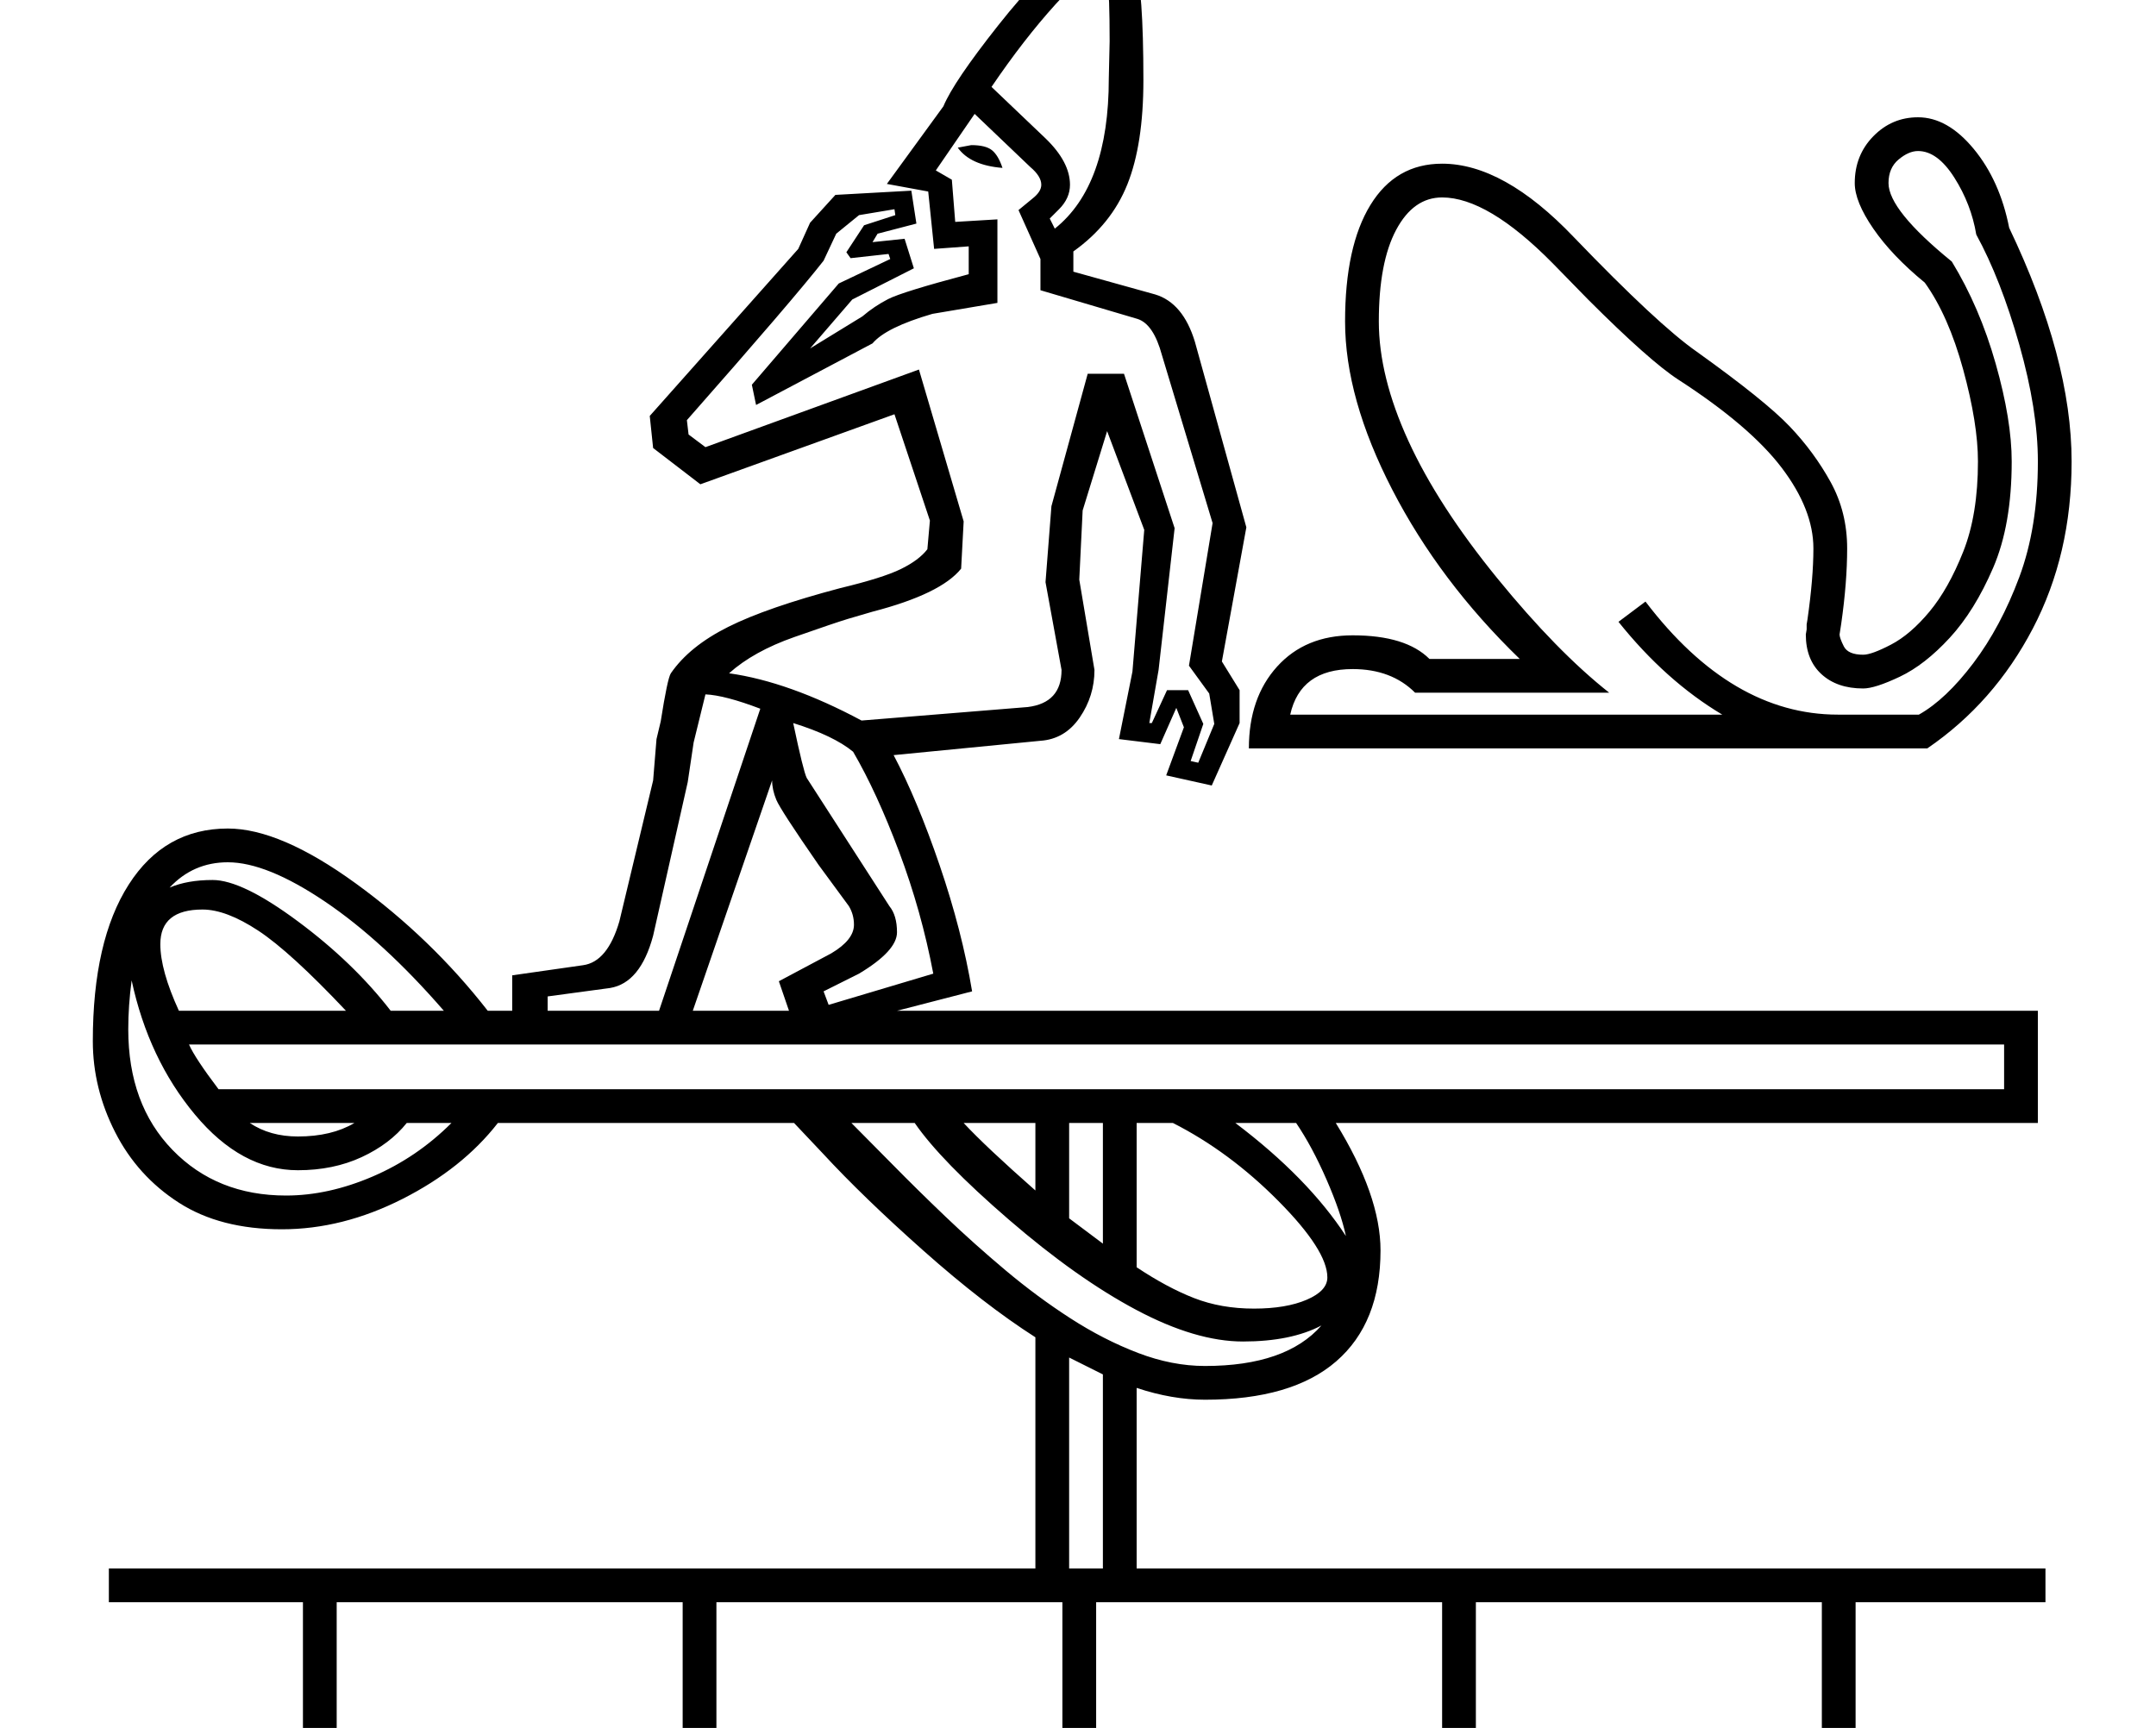 <?xml version="1.0" standalone="no"?>
<!DOCTYPE svg PUBLIC "-//W3C//DTD SVG 1.1//EN" "http://www.w3.org/Graphics/SVG/1.1/DTD/svg11.dtd" >
<svg xmlns="http://www.w3.org/2000/svg" xmlns:xlink="http://www.w3.org/1999/xlink" version="1.1" viewBox="-10 0 2555 2048">
  <g transform="scale(1, -1)"  transform-origin="center">
   <path fill="currentColor"
d="M1237 2107q0 27 19.5 46.5t46.5 19.5t46.5 -19.5t19.5 -46.5q0 -44 -34 -60q10 -29 10 -138q0 -76 -19 -123.5t-64 -79.5v-24l97 -27q33 -10 47 -56l61 -220l-29 -159l21 -34v-39l-33 -74l-54 12l21 57l-9 23l-19 -43l-49 6l16 80l14 168l-44 117l-29 -94l-4 -82l18 -107
q0 -31 -17.5 -56.5t-46.5 -27.5l-174 -17q28 -53 54.5 -130.5t38.5 -149.5l-89 -23h1352v-133h-832q53 -86 53 -151q0 -86 -52.5 -131.5t-155.5 -45.5q-39 0 -81 14v-214h1077v-40h-225v-170h225v-40h-225v-170h225v-40h-2295v40h230v170h-230v40h230v170h-230v40h1098v274
q-61 39 -132.5 102.5t-119.5 115.5l-34 36h-351q-42 -54 -113 -90t-143 -36q-73 0 -122 31.5t-75.5 83.5t-26.5 108q0 119 42.5 185.5t117.5 66.5q62 0 151.5 -65t156.5 -151h29v42l84 12q29 4 43 52l40 167l4 49l5 21q8 51 12 57q22 32 68 55t133 46q50 12 71.5 22.5
t31.5 23.5l3 34l-42 126l-230 -83l-56 43l-4 38l176 198l14 31l30 33l90 5l6 -39l-46 -12l-6 -10l38 4l11 -35l-73 -37l-50 -58l62 38q14 12 30.5 20.5t95.5 29.5v33l-41 -3l-7 68l-49 9l67 92q12 29 65 96t84 84q-20 20 -20 49zM1699 1810q73 0 156 -87q100 -104 146 -136
q81 -58 110 -88.5t48.5 -66t19.5 -78.5q0 -40 -7 -89l-2 -13q0 -4 5 -14t23 -10q10 0 33 12t45.5 39t40 71t17.5 107q0 45 -17.5 109t-45.5 103q-39 32 -61 64t-22 54q0 33 22 55.5t53 22.5q35 0 66 -37.5t42 -93.5q74 -155 74 -277q0 -110 -46 -198t-125 -142h-804
q0 60 33.5 97t89.5 37q63 0 91 -28h107q-95 92 -151 200.5t-56 199.5q0 89 30 138t85 49zM1940 1291q102 -134 228 -134h96q32 18 64.5 61t54.5 102t22 137q0 61 -22 138.5t-51 130.5q-6 36 -26 67.5t-43 31.5q-11 0 -23 -10t-12 -28q0 -32 75 -93q33 -54 52 -121t19 -116
q0 -75 -22 -126t-51.5 -83t-59 -46t-43.5 -14q-31 0 -49.5 17t-18.5 47l1 6v6l1 6q7 49 7 84q0 46 -37.5 95.5t-122.5 104.5q-34 22 -107 95l-42 43q-77 78 -131 78q-34 0 -54.5 -38.5t-20.5 -108.5q0 -65 35 -141.5t105.5 -163t132.5 -135.5h-230q-28 28 -74 28
q-62 0 -74 -54h512q-67 40 -123 110zM854 1206q71 -10 157 -56l197 16q40 5 40 44l-19 104l7 90l43 157h43l60 -183l-19 -168l-11 -63h3l18 39h25l18 -40l-15 -44l9 -2l19 46l-6 36l-24 33l28 169l-60 199q-10 37 -29 43l-115 34v37l-26 58l17 14q10 8 10 16q0 10 -13 21
l-66 63l-46 -67l19 -11l4 -50l50 3v-99l-77 -13q-55 -16 -71 -35l-138 -73l-5 24l103 120l61 29l-2 6l-45 -5l-5 7l21 32l37 12l-1 7l-42 -7l-27 -22l-15 -32q-36 -46 -162 -189l2 -17l20 -15l253 92l53 -180l-3 -56q-24 -30 -105 -51q-14 -4 -29 -8.5t-63.5 -21.5
t-77.5 -43zM214 766q7 -16 35 -53h2116v53h-2151zM839 -65h410v170h-410v-170zM1289 -65h410v170h-410v-170zM1289 -275h410v170h-410v-170zM1739 -275h410v170h-410v-170zM1739 -65h410v170h-410v-170zM839 -275h410v170h-410v-170zM389 -275h410v170h-410v-170zM389 -65
h410v170h-410v-170zM1563 490q0 32 -58 90.5t-125 92.5h-43v-171q36 -24 68 -36.5t71 -12.5q38 0 62.5 10.5t24.5 26.5zM1556 433q-36 -19 -93 -19q-56 0 -126.5 37.5t-151 107t-111.5 114.5h-75q21 -21 49.5 -50t62 -61t71 -63.5t77 -57t80 -41t79.5 -15.5q96 0 138 48z
M811 806h114l-12 35l62 33q27 16 27 34q0 12 -6 22l-36 49q-45 65 -50 77t-5 23zM1240 1733q64 51 64 178l1 44q0 56 -2.5 70.5t-8.5 14.5q-16 0 -53.5 -41.5t-75.5 -97.5l64 -61q29 -28 29 -55q0 -16 -13 -29l-11 -11zM891 1164q-42 16 -65 17l-14 -57l-7 -47l-41 -182
q-15 -56 -51 -62l-74 -10v-17h132zM180 885q0 -31 22 -79h198q-66 70 -104 95t-66 25q-50 0 -50 -41zM930 1147q12 -57 16 -65l98 -152q9 -11 9 -31q0 -22 -45 -49l-42 -21l6 -16l124 37q-14 74 -40.5 144.5t-54.5 118.5q-23 19 -71 34zM343 617q-67 0 -122 66t-75 159
q-4 -30 -4 -58q0 -89 52.5 -143t134.5 -54q50 0 102.5 22.5t93.5 63.5h-53q-20 -25 -53.5 -40.5t-75.5 -15.5zM260 982q-41 0 -69 -30q21 9 51 9q35 0 101 -49t110 -106h63q-72 83 -141 129.5t-115 46.5zM1297 375l-40 20v-250h40v230zM1257 560l40 -30v143h-40v-113z
M1585 539q-6 28 -23 67t-36 67h-72q86 -65 131 -134zM1132 673q26 -28 85 -80v80h-85zM1271 2107q0 -14 9 -23t23 -9t23 9t9 23t-9 23t-23 9t-23 -9t-9 -23zM343 657q40 0 67 16h-124q24 -16 57 -16zM1178 1805q-38 3 -53 24l16 3q17 0 24.5 -6t12.5 -21z" />
  </g>

</svg>

